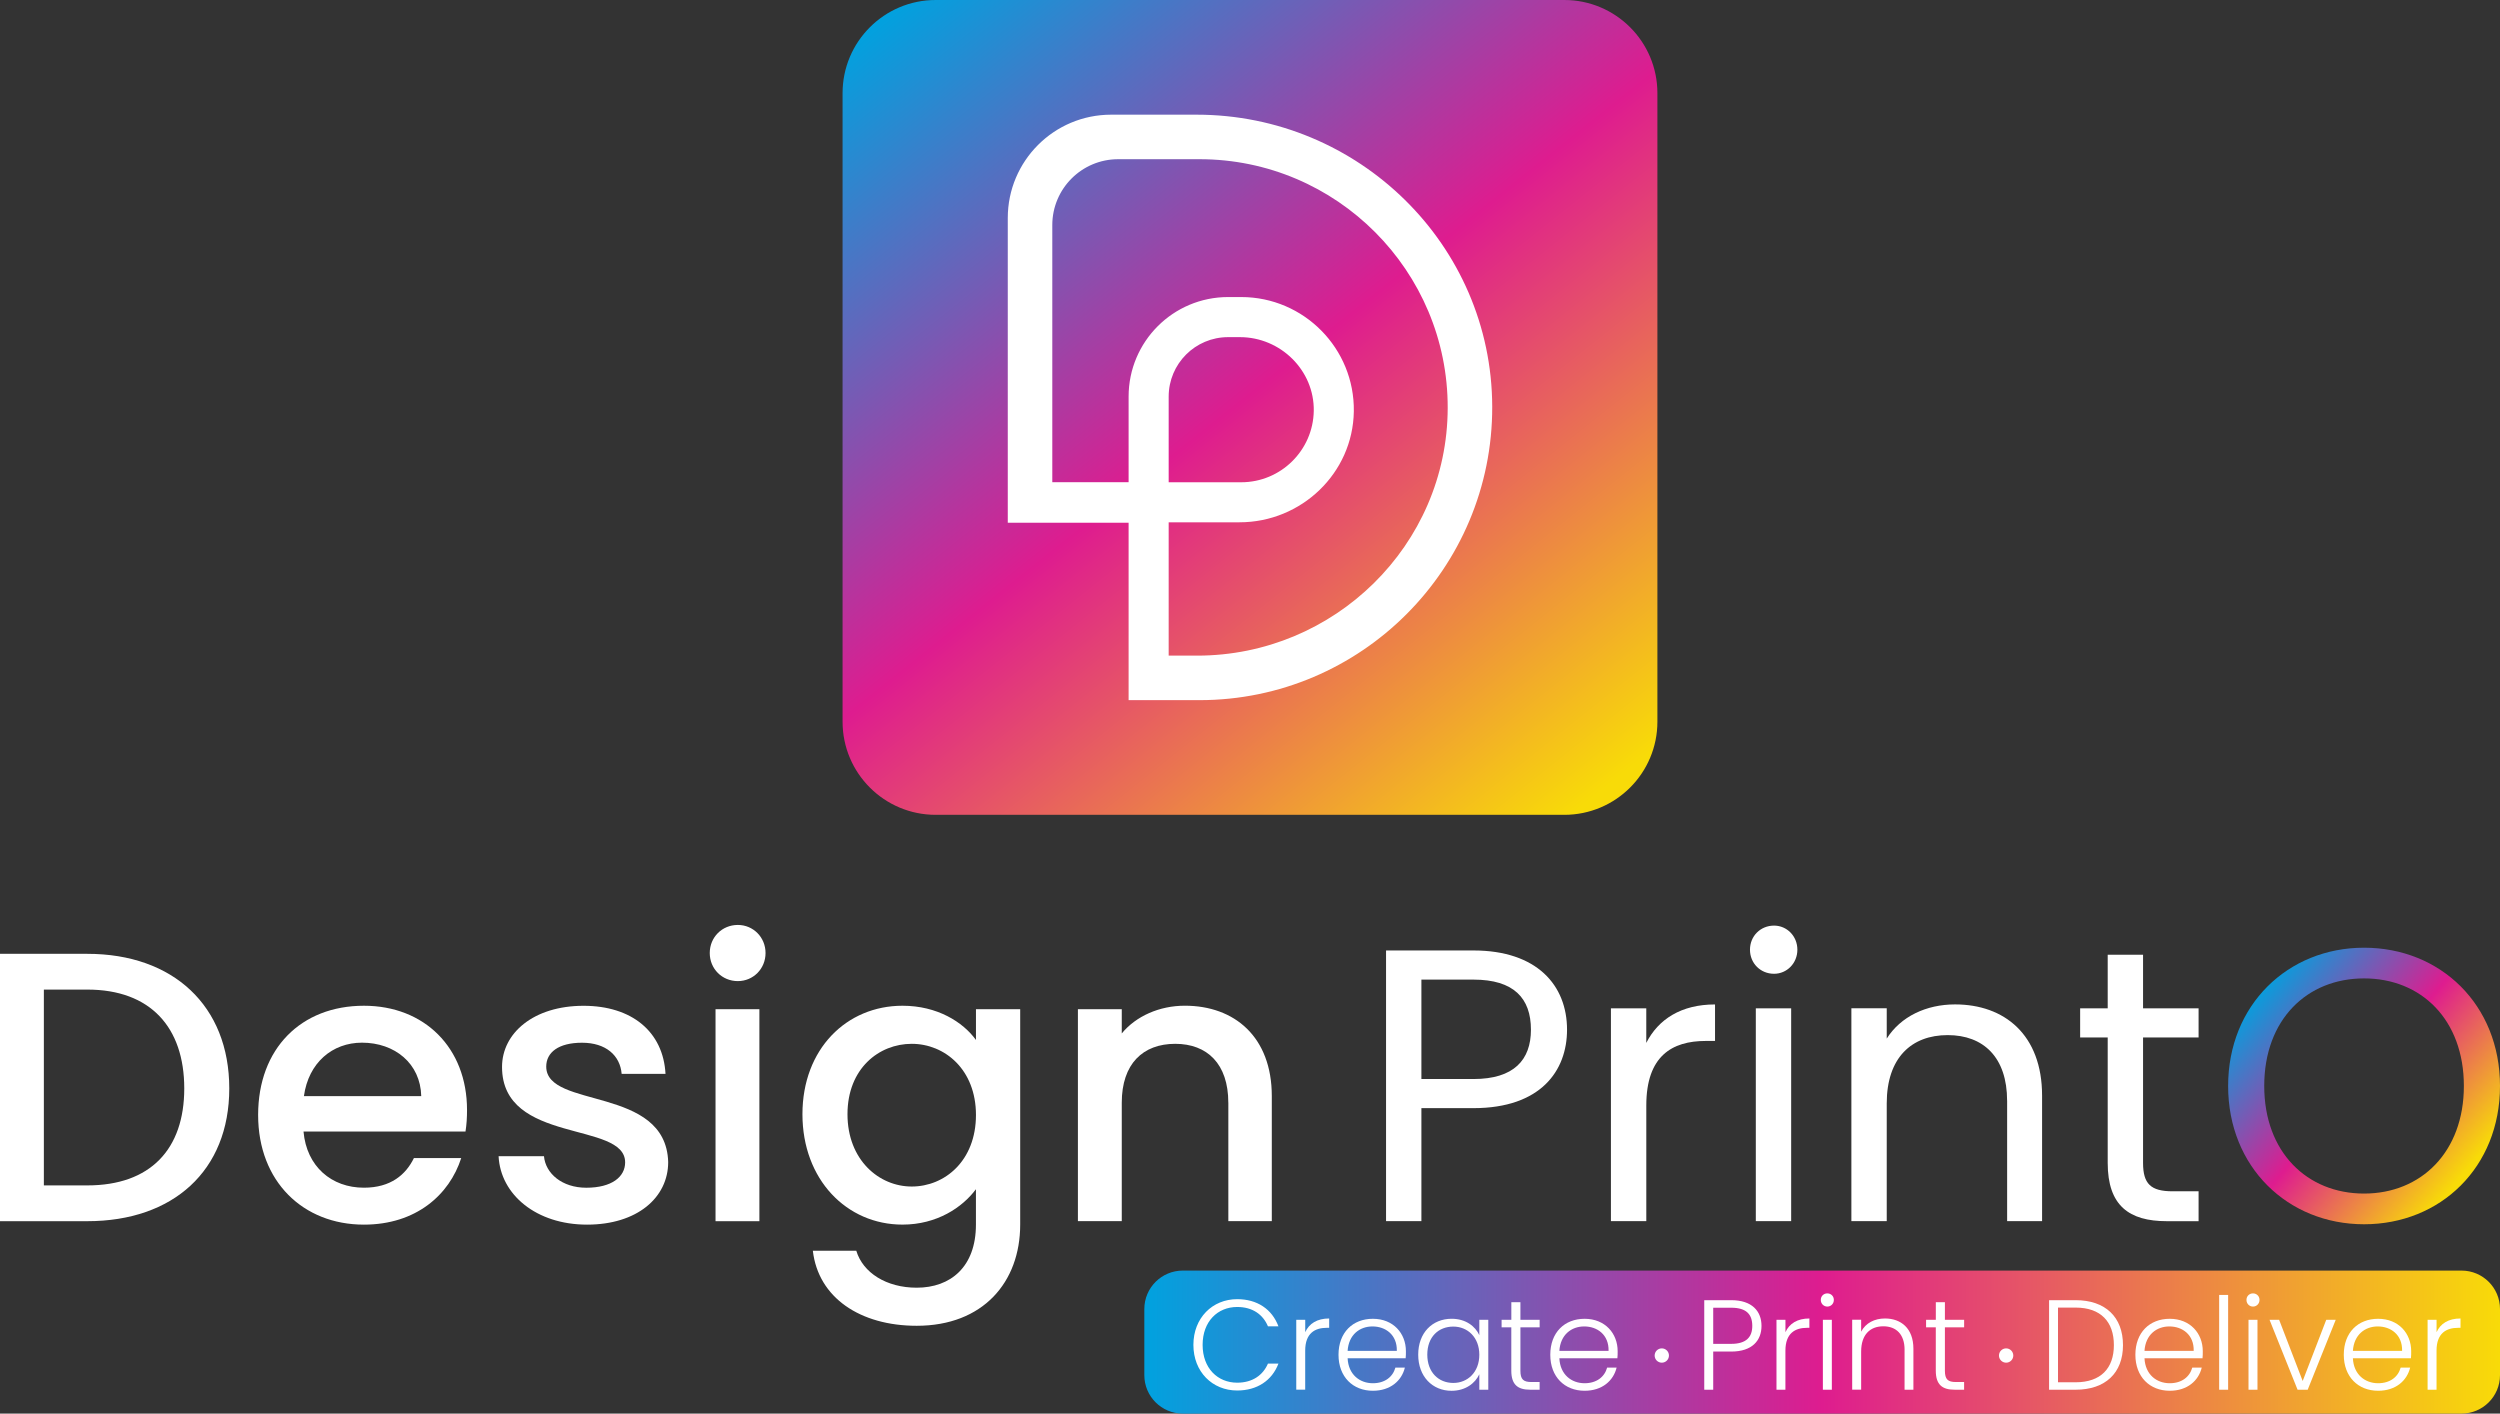 <?xml version="1.0" encoding="utf-8"?>
<!-- Generator: Adobe Illustrator 27.8.1, SVG Export Plug-In . SVG Version: 6.00 Build 0)  -->
<svg version="1.1" id="Layer_1" xmlns="http://www.w3.org/2000/svg" xmlns:xlink="http://www.w3.org/1999/xlink" x="0px" y="0px"
	 viewBox="0 0 869.81 491.82" style="enable-background:new 0 0 869.81 491.82;" xml:space="preserve">
<rect x="0" y="0" width="869.81" height="491.82" fill="#333333" stroke="none"/>
<style type="text/css">
	.st0{fill:url(#SVGID_1_);}
	.st1{fill:#FFFFFF;}
	.st2{fill:url(#SVGID_00000176024919683248892790000007076980154068742797_);}
	.st3{fill:url(#SVGID_00000166654171767001581860000010074425567841117858_);}
	.st4{fill:url(#SVGID_00000141457292945476681840000007290576919985957546_);}
	.st5{fill:url(#SVGID_00000170981514498037178710000009990372103515758753_);}
	.st6{fill:url(#SVGID_00000157998167708260710420000011895114143596774311_);}
	.st7{fill:url(#SVGID_00000060023769004835293340000006590184142430679945_);}
	.st8{fill:url(#SVGID_00000036929970232067441070000006846680897907909008_);}
	.st9{fill:url(#SVGID_00000116937093323935650050000007106068790831094676_);}
	.st10{fill:url(#SVGID_00000099652250046516533810000002811897806281639063_);}
	.st11{fill:url(#SVGID_00000093873450177905005930000008409677894813577141_);}
	.st12{fill:url(#SVGID_00000090986445449991028360000003511162644155606972_);}
</style>
<g>
	<g>
		<linearGradient id="SVGID_1_" gradientUnits="userSpaceOnUse" x1="318.447" y1="-4.45" x2="547.362" y2="282.928">
			<stop  offset="0" style="stop-color:#00A2DF"/>
			<stop  offset="0.5" style="stop-color:#DE1C8F"/>
			<stop  offset="1" style="stop-color:#F8DB08"/>
		</linearGradient>
		<path class="st0" d="M544.24,283.5H325.56c-17.9,0-32.41-14.51-32.41-32.41V32.41c0-17.9,14.51-32.41,32.41-32.41h218.68
			c17.9,0,32.41,14.51,32.41,32.41v218.68C576.65,268.99,562.14,283.5,544.24,283.5z"/>
		<g>
			<path class="st1" d="M416.35,39.9h-29.77c-19.86,0-35.95,16.1-35.95,35.95v106.03h42.04v61.72h24.66
				c56.25,0,102.01-45.84,101.85-102.13C519.03,85.16,472.65,39.9,416.35,39.9z M406.61,167.78v-29.8
				c0-11.42,9.26-20.68,20.68-20.68h4.11c14.13,0,25.93,11.56,25.69,25.69c-0.24,13.72-11.47,24.8-25.24,24.8H406.61z
				 M416.49,228.11h-9.88v-46.39h24.65c21.51,0,39.45-17.08,39.77-38.58c0.33-21.88-17.37-39.79-39.18-39.79h-4.56
				c-19.12,0-34.62,15.5-34.62,34.62v29.8h-26.55V78.31c0-12.66,10.26-22.92,22.92-22.92h28.29c47.7,0,86.49,38.87,86.36,86.6
				C503.56,189.72,464.23,228.11,416.49,228.11z"/>
		</g>
	</g>
	<g>
		<path class="st1" d="M512.65,385.55h-18.11v39.32h-12.3v-94.18h30.4c22.16,0,32.57,12.16,32.57,27.57
			C545.21,372.58,536.02,385.55,512.65,385.55z M512.65,375.42c14.05,0,20-6.62,20-17.16c0-10.95-5.95-17.43-20-17.43h-18.11v34.59
			H512.65z"/>
		<path class="st1" d="M572.78,424.87h-12.3v-74.05h12.3v12.03c4.19-8.24,12.16-13.38,23.92-13.38v12.7h-3.24
			c-11.76,0-20.67,5.27-20.67,22.43V424.87z"/>
		<path class="st1" d="M608.86,330.42c0-4.73,3.65-8.38,8.38-8.38c4.46,0,8.11,3.65,8.11,8.38c0,4.73-3.65,8.38-8.11,8.38
			C612.51,338.8,608.86,335.15,608.86,330.42z M610.89,350.82h12.3v74.05h-12.3V350.82z"/>
		<path class="st1" d="M698.32,382.98c0-15.13-8.24-22.84-20.67-22.84c-12.57,0-21.21,7.84-21.21,23.78v40.94h-12.3v-74.05h12.3
			v10.54c4.86-7.7,13.78-11.89,23.78-11.89c17.16,0,30.27,10.54,30.27,31.75v43.65h-12.16V382.98z"/>
		<path class="st1" d="M733.32,360.96h-9.59v-10.14h9.59v-18.65h12.3v18.65h19.32v10.14h-19.32v43.65c0,7.3,2.7,9.87,10.27,9.87
			h9.05v10.4h-11.08c-13.11,0-20.54-5.41-20.54-20.27V360.96z"/>
		
			<linearGradient id="SVGID_00000181803338856762101210000004279255411336870813_" gradientUnits="userSpaceOnUse" x1="783.98" y1="345.107" x2="857.791" y2="407.776">
			<stop  offset="0" style="stop-color:#00A2DF"/>
			<stop  offset="0.5" style="stop-color:#DE1C8F"/>
			<stop  offset="1" style="stop-color:#F8DB08"/>
		</linearGradient>
		<path style="fill:url(#SVGID_00000181803338856762101210000004279255411336870813_);" d="M822.51,425.95
			c-26.48,0-47.29-19.86-47.29-48.11c0-28.24,20.81-48.11,47.29-48.11c26.62,0,47.3,19.86,47.3,48.11
			C869.81,406.09,849.13,425.95,822.51,425.95z M822.51,415.27c19.86,0,34.73-14.46,34.73-37.43c0-23.11-14.86-37.43-34.73-37.43
			c-19.86,0-34.73,14.32-34.73,37.43C787.78,400.82,802.65,415.27,822.51,415.27z"/>
		<path class="st1" d="M79.77,378.7c0,28.64-19.54,46.18-49.39,46.18H0v-93.02h30.38C60.23,331.85,79.77,349.92,79.77,378.7z
			 M30.38,412.43c21.95,0,33.73-12.58,33.73-33.73c0-21.28-11.78-34.4-33.73-34.4H15.26v68.13H30.38z"/>
		<path class="st1" d="M126.62,426.08c-21.15,0-36.81-14.99-36.81-38.15s14.99-38.01,36.81-38.01c21.01,0,35.87,14.59,35.87,36.27
			c0,2.54-0.13,4.95-0.53,7.5H105.6c1.07,12.18,9.77,19.54,21.01,19.54c9.37,0,14.59-4.55,17.4-10.31h16.46
			C156.33,415.77,144.69,426.08,126.62,426.08z M105.74,381.37h40.82c-0.27-11.38-9.23-18.6-20.61-18.6
			C115.64,362.77,107.34,369.73,105.74,381.37z"/>
		<path class="st1" d="M204.25,426.08c-17.67,0-30.12-10.44-30.78-23.82h15.79c0.53,6.02,6.29,10.98,14.72,10.98
			c8.83,0,13.52-3.75,13.52-8.83c0-14.46-42.83-6.16-42.83-33.19c0-11.78,10.98-21.28,28.37-21.28c16.73,0,27.71,8.97,28.51,23.69
			h-15.26c-0.54-6.42-5.49-10.84-13.79-10.84c-8.16,0-12.45,3.35-12.45,8.3c0,14.86,41.63,6.56,42.43,33.19
			C232.49,416.71,221.64,426.08,204.25,426.08z"/>
		<path class="st1" d="M246.94,331.58c0-5.49,4.28-9.77,9.77-9.77c5.35,0,9.64,4.28,9.64,9.77c0,5.49-4.28,9.77-9.64,9.77
			C251.22,341.35,246.94,337.07,246.94,331.58z M248.95,351.13h15.26v73.75h-15.26V351.13z"/>
		<path class="st1" d="M314,349.92c12.05,0,21.01,5.62,25.56,11.91v-10.71h15.39v74.95c0,20.08-12.98,35.2-36,35.2
			c-19.67,0-34.26-9.77-36.14-26.1h15.12c2.28,7.63,10.44,12.85,21.01,12.85c11.78,0,20.61-7.23,20.61-21.95v-12.31
			c-4.68,6.29-13.52,12.31-25.56,12.31c-19.41,0-34.8-15.66-34.8-38.41C279.2,364.91,294.59,349.92,314,349.92z M317.21,363.17
			c-11.38,0-22.35,8.57-22.35,24.49c0,15.93,10.98,25.16,22.35,25.16c11.51,0,22.35-8.97,22.35-24.9
			C339.56,372.14,328.72,363.17,317.21,363.17z"/>
		<path class="st1" d="M427.36,383.65c0-13.52-7.36-20.48-18.47-20.48c-11.24,0-18.6,6.96-18.6,20.48v41.22h-15.26v-73.75h15.26
			v8.43c4.95-6.02,13.12-9.64,21.95-9.64c17.27,0,30.25,10.84,30.25,31.45v43.5h-15.12V383.65z"/>
		<g>
			
				<linearGradient id="SVGID_00000151546023519669834530000011281813653427637951_" gradientUnits="userSpaceOnUse" x1="398.139" y1="466.938" x2="869.807" y2="466.938">
				<stop  offset="0" style="stop-color:#00A2DF"/>
				<stop  offset="0.5" style="stop-color:#DE1C8F"/>
				<stop  offset="1" style="stop-color:#F8DB08"/>
			</linearGradient>
			<path style="fill:url(#SVGID_00000151546023519669834530000011281813653427637951_);" d="M856.44,491.82H411.51
				c-7.38,0-13.37-5.99-13.37-13.37v-23.01c0-7.38,5.99-13.37,13.37-13.37h444.93c7.38,0,13.37,5.99,13.37,13.37v23.01
				C869.81,485.83,863.82,491.82,856.44,491.82z"/>
			<g>
				<g>
					<path class="st1" d="M430.45,452.01c6.95,0,12.12,3.48,14.35,9.45h-3.65c-1.74-4.15-5.39-6.73-10.7-6.73
						c-6.82,0-12.03,5.04-12.03,13.19c0,8.11,5.22,13.15,12.03,13.15c5.3,0,8.96-2.59,10.7-6.64h3.65
						c-2.23,5.88-7.4,9.36-14.35,9.36c-8.65,0-15.24-6.51-15.24-15.87C415.21,458.56,421.81,452.01,430.45,452.01z"/>
					<path class="st1" d="M451,466.94v-7.76h3.12v4.32c1.34-2.99,4.14-4.77,8.33-4.77v3.25h-0.85c-4.05,0-7.49,1.83-7.49,7.93v13.59
						H451V466.94"/>
					<path class="st1" d="M477.65,483.88c-6.91,0-11.95-4.81-11.95-12.52c0-7.75,4.95-12.52,11.95-12.52
						c7.13,0,11.5,5.08,11.5,11.28c0,0.98,0,1.6-0.09,2.45h-20.19c0.27,5.71,4.24,8.69,8.78,8.69c4.14,0,6.95-2.18,7.84-5.44h3.3
						C487.68,480.4,483.76,483.88,477.65,483.88z M468.87,470.01h17.12c0.13-5.66-3.97-8.51-8.47-8.51
						C473.1,461.5,469.23,464.35,468.87,470.01z"/>
					<path class="st1" d="M505.06,458.83c4.9,0,8.25,2.63,9.63,5.71v-5.35h3.12v24.34h-3.12v-5.39c-1.43,3.12-4.81,5.75-9.67,5.75
						c-6.64,0-11.59-4.95-11.59-12.57C493.43,463.68,498.37,458.83,505.06,458.83z M505.64,461.55c-5.13,0-9.05,3.57-9.05,9.76
						c0,6.15,3.92,9.85,9.05,9.85c4.99,0,9.05-3.74,9.05-9.81C514.69,465.29,510.63,461.55,505.64,461.55z"/>
					<path class="st1" d="M525.83,461.81h-3.39v-2.63h3.39v-6.11h3.16v6.11h6.69v2.63h-6.69v15.11c0,2.99,1.03,3.92,3.83,3.92h2.85
						v2.67h-3.34c-4.24,0-6.51-1.74-6.51-6.6V461.81z"/>
					<path class="st1" d="M551.32,483.88c-6.91,0-11.94-4.81-11.94-12.52c0-7.75,4.95-12.52,11.94-12.52
						c7.13,0,11.5,5.08,11.5,11.28c0,0.98,0,1.6-0.09,2.45h-20.19c0.27,5.71,4.24,8.69,8.78,8.69c4.14,0,6.95-2.18,7.84-5.44h3.3
						C561.35,480.4,557.43,483.88,551.32,483.88z M542.54,470.01h17.12c0.13-5.66-3.97-8.51-8.47-8.51
						C546.77,461.5,542.9,464.35,542.54,470.01z"/>
					<path class="st1" d="M602.35,470.24h-6.28v13.28h-3.12v-31.16h9.4c7.22,0,10.52,3.83,10.52,8.96
						C612.87,466.36,609.66,470.24,602.35,470.24z M602.35,467.56c5.26,0,7.31-2.41,7.31-6.24c0-4.01-2.05-6.33-7.31-6.33h-6.28
						v12.57H602.35z"/>
					<path class="st1" d="M621.2,483.52h-3.12v-24.34h3.12v4.32c1.34-2.99,4.14-4.77,8.33-4.77v3.25h-0.85
						c-4.05,0-7.49,1.83-7.49,7.93V483.52z"/>
					<path class="st1" d="M633.5,452.27c0-1.34,1.02-2.27,2.27-2.27c1.25,0,2.27,0.94,2.27,2.27s-1.02,2.32-2.27,2.32
						C634.53,454.59,633.5,453.61,633.5,452.27z M634.22,459.18h3.12v24.34h-3.12V459.18z"/>
					<path class="st1" d="M662.65,469.61c0-5.39-2.94-8.16-7.4-8.16c-4.55,0-7.71,2.85-7.71,8.78v13.28h-3.12v-24.34h3.12v4.15
						c1.56-3.03,4.68-4.59,8.29-4.59c5.53,0,9.89,3.39,9.89,10.52v14.26h-3.08V469.61z"/>
					<path class="st1" d="M673.52,461.81h-3.39v-2.63h3.39v-6.11h3.16v6.11h6.69v2.63h-6.69v15.11c0,2.99,1.03,3.92,3.83,3.92h2.85
						v2.67h-3.34c-4.24,0-6.51-1.74-6.51-6.6V461.81z"/>
					<path class="st1" d="M738.64,468.01c0,9.67-6.11,15.51-16.49,15.51h-9.23v-31.16h9.23
						C732.53,452.36,738.64,458.25,738.64,468.01z M722.14,480.93c8.82,0,13.33-4.9,13.33-12.93c0-8.07-4.5-13.06-13.33-13.06h-6.11
						v25.98H722.14z"/>
					<path class="st1" d="M754.9,483.88c-6.91,0-11.95-4.81-11.95-12.52c0-7.75,4.95-12.52,11.95-12.52c7.13,0,11.5,5.08,11.5,11.28
						c0,0.98,0,1.6-0.09,2.45h-20.19c0.27,5.71,4.24,8.69,8.78,8.69c4.14,0,6.95-2.18,7.84-5.44h3.3
						C764.93,480.4,761.01,483.88,754.9,483.88z M746.12,470.01h17.12c0.13-5.66-3.97-8.51-8.47-8.51
						C750.36,461.5,746.48,464.35,746.12,470.01z"/>
					<path class="st1" d="M772.1,450.54h3.12v32.98h-3.12V450.54z"/>
					<path class="st1" d="M781.6,452.27c0-1.34,1.02-2.27,2.27-2.27s2.27,0.94,2.27,2.27s-1.02,2.32-2.27,2.32
						S781.6,453.61,781.6,452.27z M782.31,459.18h3.12v24.34h-3.12V459.18z"/>
					<path class="st1" d="M792.96,459.18l8.2,21.3l8.2-21.3h3.3l-9.76,24.34h-3.52l-9.76-24.34H792.96z"/>
					<path class="st1" d="M827.41,483.88c-6.91,0-11.95-4.81-11.95-12.52c0-7.75,4.95-12.52,11.95-12.52
						c7.13,0,11.5,5.08,11.5,11.28c0,0.98,0,1.6-0.09,2.45h-20.19c0.27,5.71,4.24,8.69,8.78,8.69c4.14,0,6.95-2.18,7.84-5.44h3.3
						C837.44,480.4,833.52,483.88,827.41,483.88z M818.63,470.01h17.12c0.13-5.66-3.97-8.51-8.47-8.51
						C822.87,461.5,818.99,464.35,818.63,470.01z"/>
					<path class="st1" d="M847.74,483.52h-3.12v-24.34h3.12v4.32c1.34-2.99,4.14-4.77,8.33-4.77v3.25h-0.85
						c-4.05,0-7.49,1.83-7.49,7.93V483.52z"/>
				</g>
				<circle class="st1" cx="578.18" cy="471.62" r="2.49"/>
				<circle class="st1" cx="697.98" cy="471.62" r="2.49"/>
			</g>
		</g>
	</g>
</g>
</svg>
